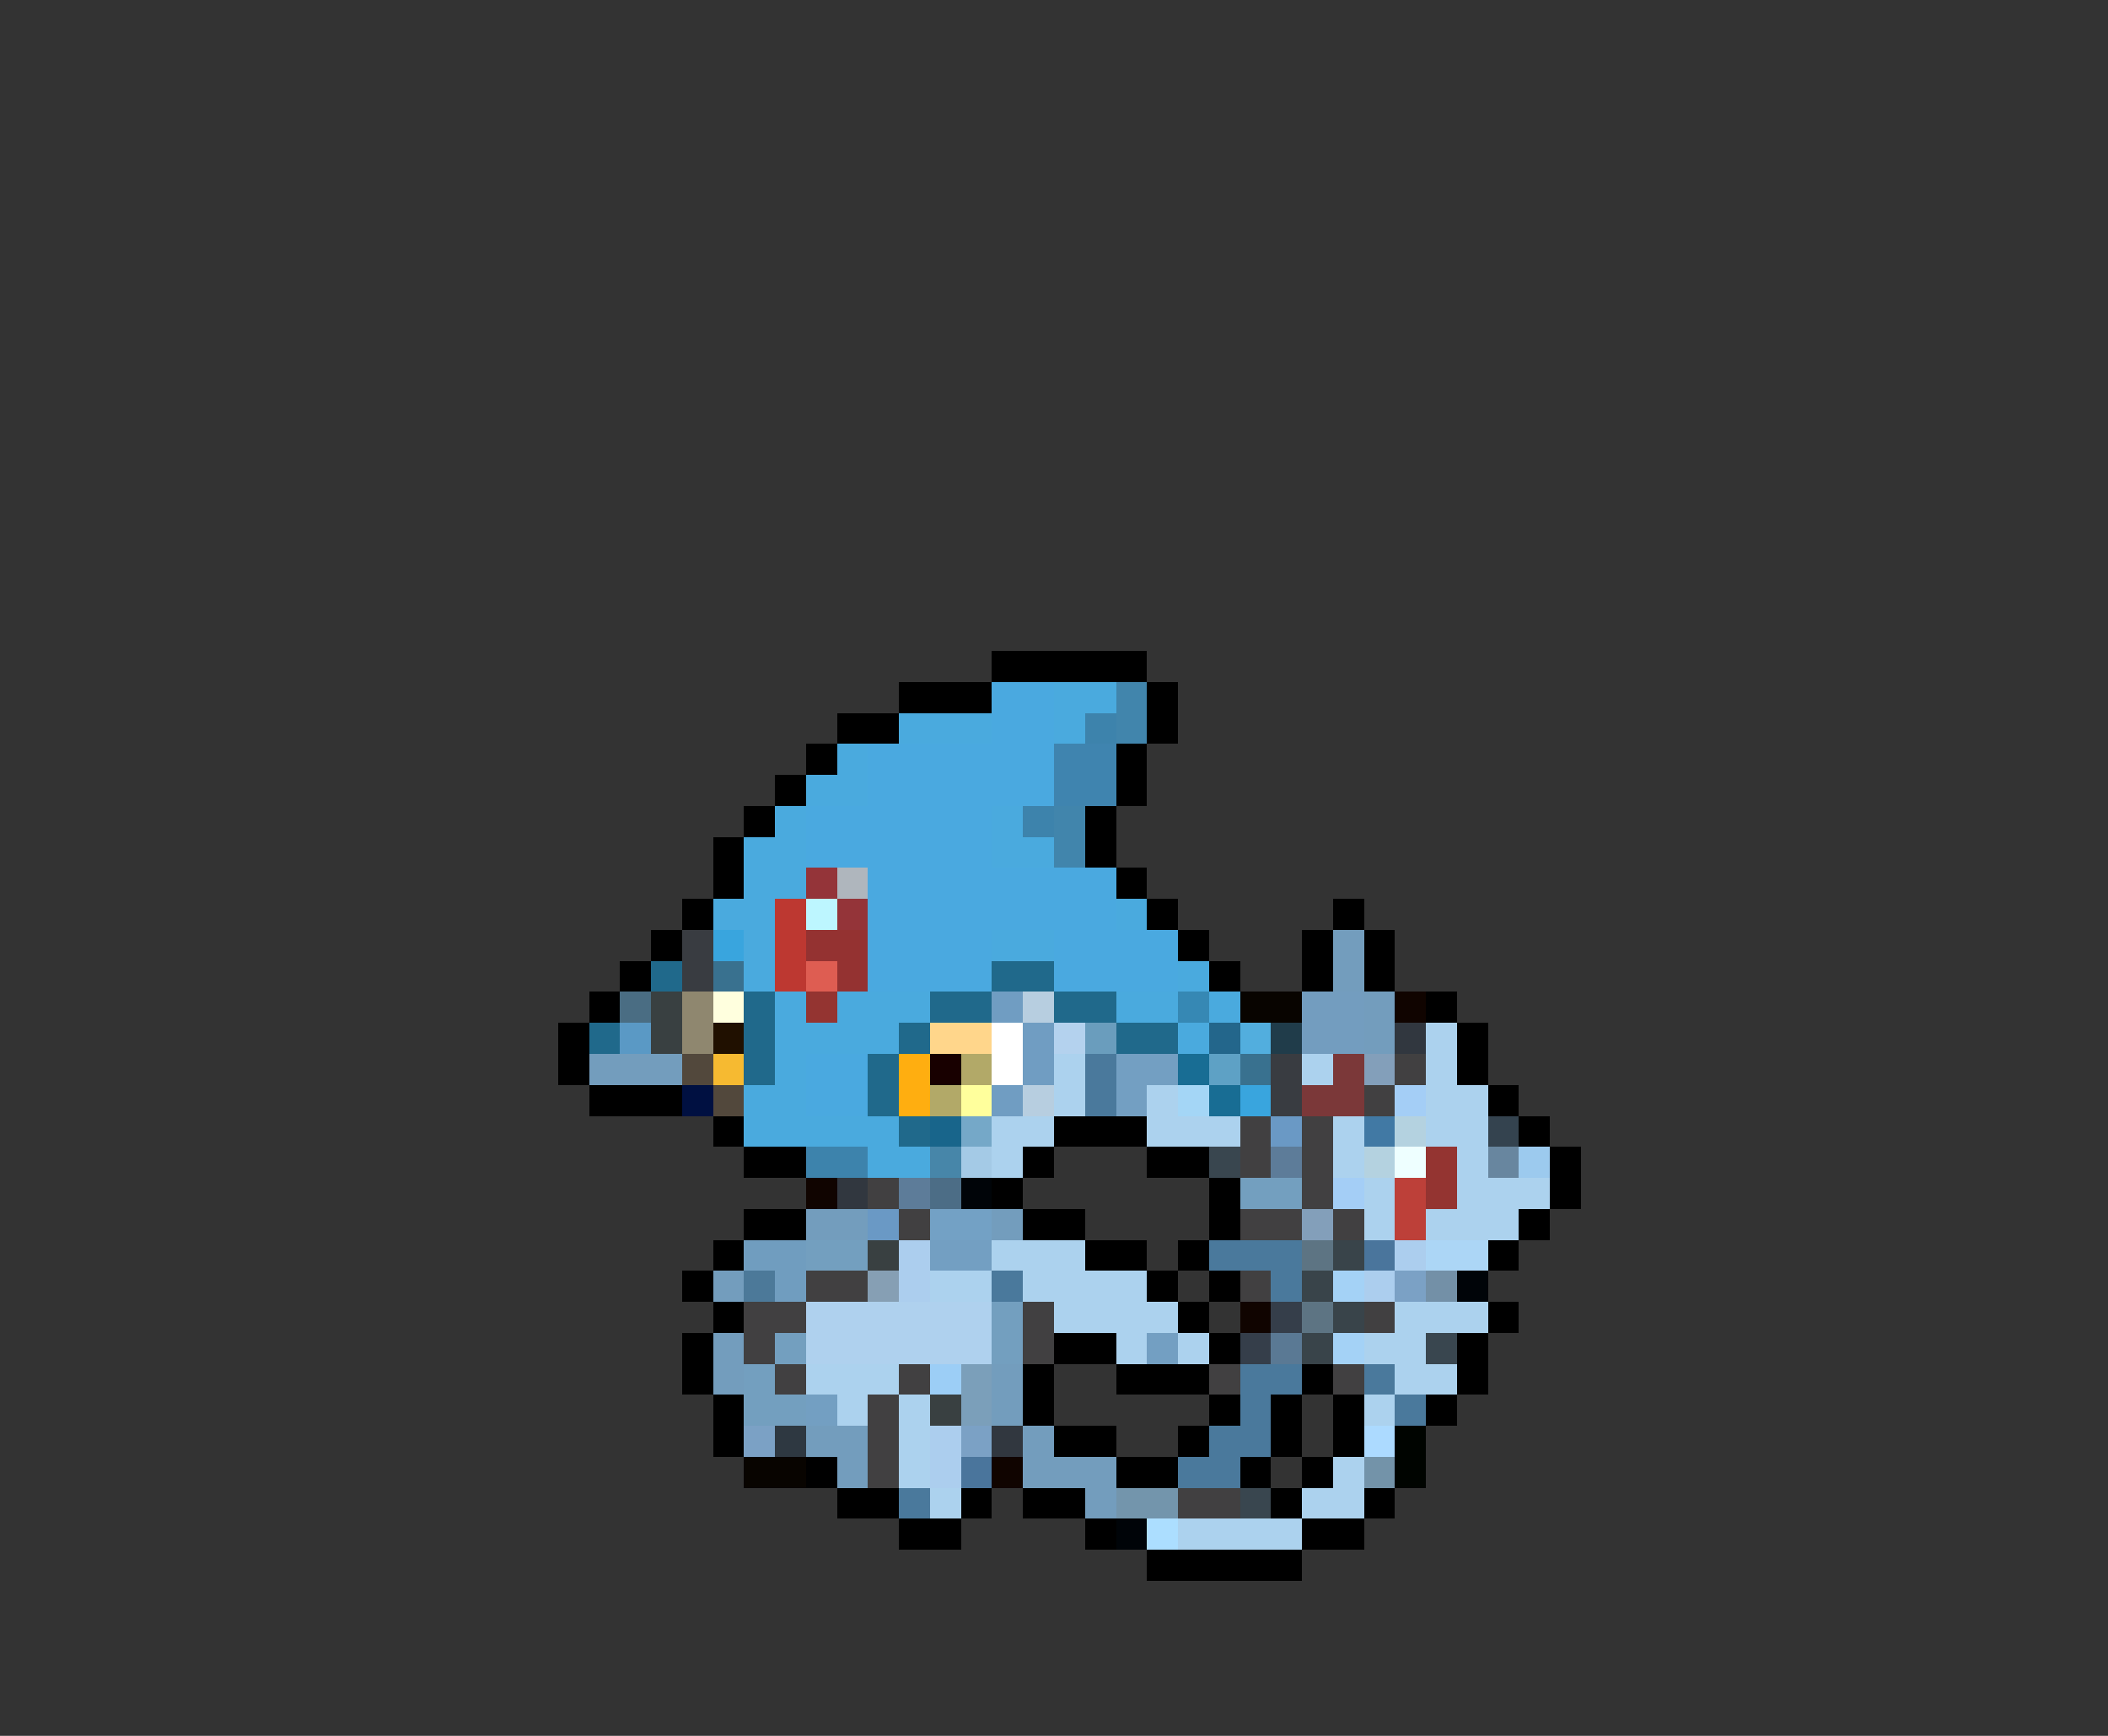 <svg xmlns="http://www.w3.org/2000/svg" viewBox="0 -0.5 68 56" shape-rendering="crispEdges">
<rect x="0" y="-0.5" width="68" height="56" fill="#333333" stroke="none"/>
<path stroke="#000000" d="M32 21h5M29 22h3M37 22h1M27 23h2M37 23h1M26 24h1M36 24h1M25 25h1M36 25h1M24 26h1M35 26h1M23 27h1M35 27h1M23 28h1M36 28h1M22 29h1M37 29h1M43 29h1M21 30h1M38 30h1M42 30h1M44 30h1M20 31h1M39 31h1M42 31h1M44 31h1M19 32h1M46 32h1M18 33h1M47 33h1M18 34h1M47 34h1M19 35h3M48 35h1M23 36h1M34 36h3M49 36h1M24 37h2M33 37h1M37 37h2M50 37h1M32 38h1M39 38h1M50 38h1M24 39h2M33 39h2M39 39h1M49 39h1M23 40h1M35 40h2M38 40h1M48 40h1M22 41h1M37 41h1M39 41h1M23 42h1M38 42h1M48 42h1M22 43h1M34 43h2M39 43h1M47 43h1M22 44h1M33 44h1M36 44h3M42 44h1M47 44h1M23 45h1M33 45h1M39 45h1M41 45h1M43 45h1M46 45h1M23 46h1M34 46h2M38 46h1M41 46h1M43 46h1M26 47h1M36 47h2M40 47h1M42 47h1M27 48h2M31 48h1M33 48h2M41 48h1M44 48h1M29 49h2M35 49h1M42 49h2M37 50h5" />
<path stroke="#4aa9e0" d="M32 22h2M32 23h2M28 24h6M28 25h6M26 26h6M26 27h6M28 28h8M28 29h8M28 30h4M34 30h4M28 31h4M34 31h4M26 34h2M26 35h2" />
<path stroke="#4aaade" d="M34 22h2M29 23h3M34 23h1M27 24h1M26 25h2M25 26h1M32 26h1M24 27h2M32 27h2M24 28h2M23 29h2M36 29h1M24 30h1M32 30h2M24 31h1M38 31h1M25 32h1M27 32h3M36 32h2M39 32h1M25 33h4M38 33h1M25 34h1M24 35h2M24 36h5M28 37h2" />
<path stroke="#4185ac" d="M36 22h1M36 23h1M34 26h1M34 27h1" />
<path stroke="#3d83ac" d="M35 23h1M33 26h1M26 37h2" />
<path stroke="#3f84af" d="M34 24h2M34 25h2" />
<path stroke="#943439" d="M26 28h1M27 29h1" />
<path stroke="#afb6bd" d="M27 28h1" />
<path stroke="#bd3831" d="M25 29h1M25 30h1M25 31h1" />
<path stroke="#bdf6ff" d="M26 29h1" />
<path stroke="#393c41" d="M22 30h1M22 31h1M41 34h1M41 35h1" />
<path stroke="#39a5de" d="M23 30h1M40 35h1" />
<path stroke="#943231" d="M26 30h2M27 31h1" />
<path stroke="#739dbd" d="M43 30h1M43 31h1M44 32h1M44 33h1M19 34h3M26 39h2M32 39h1M23 41h1M23 43h1M23 44h1M32 44h1M32 45h1M26 46h2M33 46h1M27 47h1M33 47h3M35 48h1" />
<path stroke="#20698b" d="M21 31h1M32 31h2M24 32h1M30 32h2M34 32h2M19 33h1M24 33h1M29 33h1M36 33h2M24 34h1M28 34h1M28 35h1M29 36h1" />
<path stroke="#39718f" d="M23 31h1M40 34h1" />
<path stroke="#de5d52" d="M26 31h1" />
<path stroke="#4a6d83" d="M20 32h1" />
<path stroke="#394041" d="M21 32h1M21 33h1M28 40h1M30 45h1" />
<path stroke="#8f876f" d="M22 32h1M22 33h1" />
<path stroke="#ffffde" d="M23 32h1" />
<path stroke="#943431" d="M26 32h1M46 37h1M46 38h1" />
<path stroke="#709dc2" d="M32 32h1M33 33h1M33 34h1M32 35h1" />
<path stroke="#b7cee0" d="M33 32h1M33 35h1" />
<path stroke="#3688b4" d="M38 32h1" />
<path stroke="#080400" d="M40 32h2M24 47h2" />
<path stroke="#739dbf" d="M42 32h2M42 33h2" />
<path stroke="#100400" d="M45 32h1M26 38h1M40 42h1M32 47h1" />
<path stroke="#5a99c5" d="M20 33h1" />
<path stroke="#201000" d="M23 33h1" />
<path stroke="#ffd68b" d="M30 33h2" />
<path stroke="#ffffff" d="M32 33h1M32 34h1" />
<path stroke="#b4d2ee" d="M34 33h1" />
<path stroke="#6a9dbd" d="M35 33h1" />
<path stroke="#23668b" d="M39 33h1" />
<path stroke="#52aede" d="M40 33h1" />
<path stroke="#203c4a" d="M41 33h1" />
<path stroke="#31373f" d="M45 33h1M27 38h1M32 46h1" />
<path stroke="#acd2ee" d="M46 33h1M34 34h1M42 34h1M46 34h1M34 35h1M37 35h1M46 35h2M32 36h2M37 36h3M43 36h1M46 36h2M32 37h1M43 37h1M47 37h1M44 38h1M47 38h3M44 39h1M46 39h3M32 40h3M30 41h2M33 41h4M34 42h4M45 42h3M36 43h1M38 43h1M44 43h2M26 44h3M45 44h2M27 45h1M29 45h1M44 45h1M29 46h1M29 47h1M43 47h1M30 48h1M42 48h2M38 49h4" />
<path stroke="#52483c" d="M22 34h1M23 35h1" />
<path stroke="#f6ba31" d="M23 34h1" />
<path stroke="#ffae10" d="M29 34h1M29 35h1" />
<path stroke="#180000" d="M30 34h1" />
<path stroke="#b2a968" d="M31 34h1M30 35h1" />
<path stroke="#4a799c" d="M35 34h1M35 35h1M39 40h3M32 41h1M41 41h1M40 44h2M44 44h1M40 45h1M45 45h1M39 46h2M38 47h2M29 48h1" />
<path stroke="#739fc2" d="M36 34h2M36 35h1M30 40h2M37 43h1M26 45h1" />
<path stroke="#186d94" d="M38 34h1M39 35h1" />
<path stroke="#5ea1c5" d="M39 34h1" />
<path stroke="#7b3839" d="M43 34h1M42 35h2" />
<path stroke="#839fba" d="M44 34h1M42 39h1" />
<path stroke="#414041" d="M45 34h1M44 35h1M40 36h1M42 36h1M40 37h1M42 37h1M28 38h1M42 38h1M29 39h1M40 39h2M43 39h1M26 41h2M40 41h1M24 42h2M33 42h1M44 42h1M24 43h1M33 43h1M25 44h1M29 44h1M39 44h1M43 44h1M28 45h1M28 46h1M28 47h1M38 48h2" />
<path stroke="#001041" d="M22 35h1" />
<path stroke="#ffff9c" d="M31 35h1" />
<path stroke="#a4d6f6" d="M38 35h1" />
<path stroke="#a4cef6" d="M45 35h1M43 38h1" />
<path stroke="#18658b" d="M30 36h1" />
<path stroke="#75a8c8" d="M31 36h1" />
<path stroke="#6a99c5" d="M41 36h1M28 39h1" />
<path stroke="#4179a4" d="M44 36h1" />
<path stroke="#b4d2e0" d="M45 36h1M44 37h1" />
<path stroke="#34434f" d="M48 36h1" />
<path stroke="#4786a9" d="M30 37h1" />
<path stroke="#a4cae6" d="M31 37h1" />
<path stroke="#39464f" d="M39 37h1M46 43h1M40 48h1" />
<path stroke="#5d7c99" d="M41 37h1M29 38h1" />
<path stroke="#eeffff" d="M45 37h1" />
<path stroke="#68869f" d="M48 37h1" />
<path stroke="#9ccaee" d="M49 37h1" />
<path stroke="#4c6d86" d="M30 38h1" />
<path stroke="#000408" d="M31 38h1M47 41h1M36 49h1" />
<path stroke="#739fbf" d="M40 38h2M26 40h2M32 42h1M25 43h1M32 43h1M24 44h1M24 45h2" />
<path stroke="#bd4039" d="M45 38h1M45 39h1" />
<path stroke="#73a1c5" d="M30 39h2" />
<path stroke="#709dbf" d="M24 40h2M25 41h1" />
<path stroke="#acceee" d="M29 40h1M45 40h1M29 41h1M44 41h1M30 46h1M30 47h1" />
<path stroke="#5d7483" d="M42 40h1M42 42h1" />
<path stroke="#39444a" d="M43 40h1M42 41h1M43 42h1M42 43h1" />
<path stroke="#4a759c" d="M44 40h1M31 47h1" />
<path stroke="#acd6f6" d="M46 40h2" />
<path stroke="#4c7999" d="M24 41h1" />
<path stroke="#869fb4" d="M28 41h1" />
<path stroke="#a4d2f6" d="M43 41h1M43 43h1" />
<path stroke="#7ba1c5" d="M45 41h1M24 46h1M31 46h1" />
<path stroke="#7390a7" d="M46 41h1" />
<path stroke="#afd1ee" d="M26 42h6M26 43h6" />
<path stroke="#353e4a" d="M41 42h1M40 43h1" />
<path stroke="#5a7994" d="M41 43h1" />
<path stroke="#9ccef6" d="M30 44h1" />
<path stroke="#7b9fba" d="M31 44h1M31 45h1" />
<path stroke="#2e3841" d="M25 46h1" />
<path stroke="#acdaff" d="M44 46h1" />
<path stroke="#000400" d="M45 46h1M45 47h1" />
<path stroke="#7393a9" d="M44 47h1" />
<path stroke="#7395ac" d="M36 48h2" />
<path stroke="#acdeff" d="M37 49h1" />
</svg>